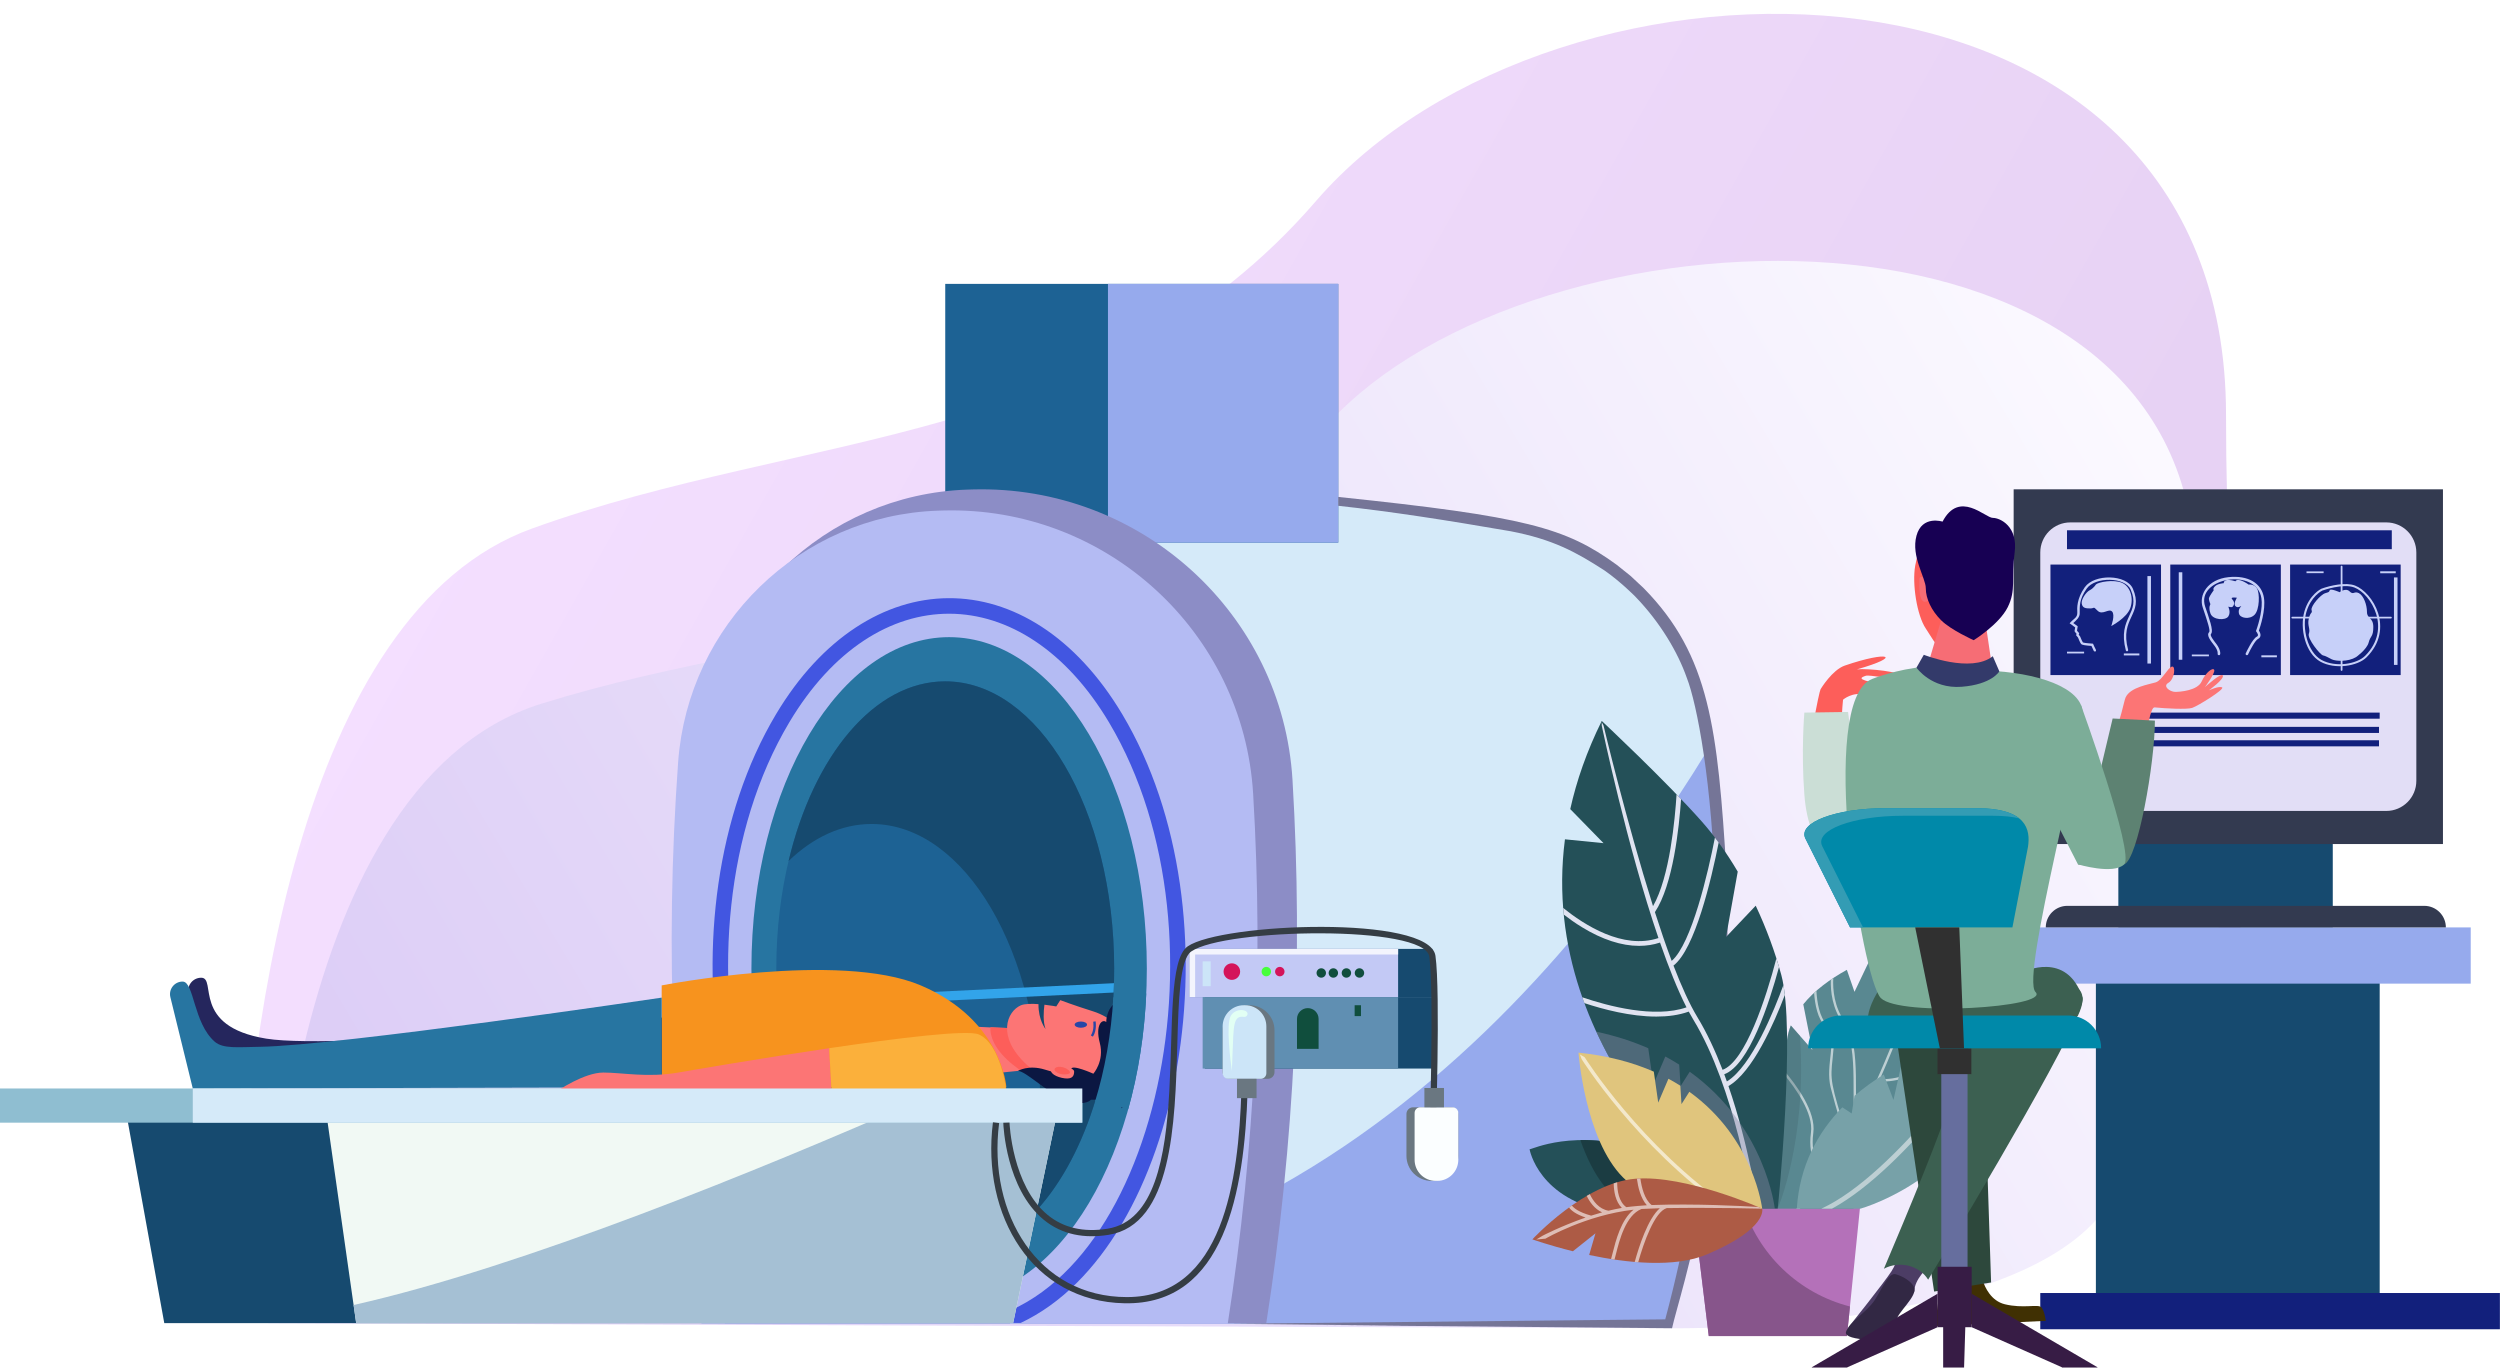 <svg width="722" height="395" viewBox="0 0 722 395" fill="none" xmlns="http://www.w3.org/2000/svg">
<g filter="url(#filter0_i_513_725)">
<path d="M482.72 377.896L68.499 376.149C69.415 295.031 86.713 172.861 153.608 148.656C232.283 120.187 318.621 125.197 380.083 54.031C449.279 -26.092 642.877 -26.18 642.877 115.801C642.877 246.076 668.989 251.528 612.762 337.213C589.37 372.859 520.278 379.292 482.72 377.896Z" fill="url(#paint0_linear_513_725)"/>
<path d="M77.545 378.12C77.545 378.12 78.705 223.483 156.285 199.249C233.866 175.017 322.854 178.894 386.432 115.345C450.009 51.797 633.896 48.655 633.896 162.322C633.896 275.987 662.559 283.632 605.611 348.022C576.432 381.013 482.887 379.597 482.887 379.597L77.545 378.12Z" fill="url(#paint1_linear_513_725)"/>
<path d="M481.917 378.304C498.092 320.253 501.544 262.202 492.265 204.151C487.688 175.517 465.47 152.898 436.886 147.941C377.273 137.604 342.084 135.525 264.882 143.919C244.099 217.964 188.769 304.258 209.401 378.303H481.917V378.304Z" fill="#96AAED"/>
<path d="M492.266 204.151C487.689 175.517 465.471 152.898 436.887 147.941C377.274 137.604 342.085 135.525 264.883 143.919C245.254 213.852 194.809 294.712 206.649 365.859C355.179 390.599 446.737 288.78 493.458 212.118C493.087 209.463 492.69 206.807 492.266 204.151Z" fill="#D5EAF9"/>
<path d="M386.489 77.984H272.986V152.707H386.489V77.984Z" fill="#1D6294"/>
<path d="M386.488 77.984H319.98V152.707H386.488V77.984Z" fill="#96AAED"/>
<path d="M365.702 378.12C373.877 325.839 376.401 273.558 373.276 221.275C370.399 173.181 329.393 136.017 280.914 137.349C280.392 137.363 279.871 137.38 279.349 137.398C238.262 138.804 204.952 171.142 201.989 211.877C197.957 267.291 200.275 322.706 208.94 378.12L365.702 378.12Z" fill="#8C8DC6"/>
<path d="M354.569 378.304C362.494 327.304 364.942 276.304 361.911 225.303C359.124 178.388 319.365 142.133 272.364 143.434C271.858 143.448 271.352 143.464 270.847 143.481C231.011 144.852 198.716 176.399 195.843 216.136C191.934 270.191 194.181 324.248 202.582 378.303H354.569V378.304Z" fill="#B4BBF3"/>
<path d="M274.108 371.488C305.642 371.488 331.205 328.623 331.205 275.748C331.205 222.872 305.642 180.007 274.108 180.007C242.574 180.007 217.011 222.872 217.011 275.748C217.011 328.623 242.574 371.488 274.108 371.488Z" fill="#2775A1"/>
<path d="M270.676 378.07C215.742 373.778 190.732 267.012 227.951 204.602C253.026 162.553 295.474 163.027 320.267 204.602C357.478 266.997 332.483 373.778 277.541 378.07H294.756C341.612 356.042 358.764 260.388 324.124 202.304C297.194 157.146 250.521 157.991 224.094 202.304C189.507 260.303 206.542 356.032 253.443 378.07H270.676Z" fill="#4256E1"/>
<path d="M272.986 358.723C299.932 358.723 321.777 321.574 321.777 275.748C321.777 229.922 299.932 192.773 272.986 192.773C246.04 192.773 224.196 229.922 224.196 275.748C224.196 321.574 246.04 358.723 272.986 358.723Z" fill="#1D6294"/>
<path d="M251.718 233.966C278.665 233.966 300.508 271.115 300.508 316.94C300.508 327.931 299.251 338.422 296.97 348.021C311.78 333.777 321.776 306.748 321.776 275.748C321.776 229.922 299.932 192.773 272.985 192.773C252.502 192.773 234.967 214.24 227.734 244.666C234.817 237.854 243 233.966 251.718 233.966Z" fill="#164A6F"/>
<path d="M224.667 287.32L321.611 282.644C321.654 281.748 321.689 280.848 321.716 279.944L224.474 284.634C224.529 285.533 224.593 286.429 224.667 287.32Z" fill="#32A4EA"/>
<path d="M291.694 378.12H47.443L35.77 313.646H306.062L291.694 378.12Z" fill="#164A6F"/>
<path d="M292.592 378.12H102.862L93.689 313.646H306.062L292.592 378.12Z" fill="#F1F9F4"/>
<path d="M102.861 378.12H292.592L306.062 313.645H265.495C218.922 334.105 150.854 361.923 102.116 372.886L102.861 378.12Z" fill="#A5C0D4"/>
<path d="M312.572 310.354H0V320.228H312.572V310.354Z" fill="#8FBED1"/>
<path d="M65.696 308.91H196.468L197.941 289.186C197.941 289.186 98.683 299.49 76.888 295.957C55.093 292.424 62.751 278.367 58.112 278.367C55.721 278.367 53.934 280.565 54.425 282.905L59.88 308.91H65.696V308.91Z" fill="#25265D"/>
<path d="M294.921 292.997C294.921 292.997 278.99 292.753 273.14 291.617C270.876 291.178 273.003 292.349 272.172 294.34C271.557 295.809 271.195 297.752 271.643 300.187C272.807 306.518 279.674 306.733 279.674 306.733L300.621 304.598L294.921 292.997Z" fill="#FC7575"/>
<path d="M300.621 304.598L294.922 292.997C294.922 292.997 290.681 292.943 286.041 292.646C285.897 295.674 287.554 299.476 292.552 303.514C293.295 304.114 294.031 304.673 294.76 305.195L300.621 304.598Z" fill="#FD5E5A"/>
<path d="M317.153 311.026C320.993 309.63 326.347 296.968 324.368 293.748C324.368 293.748 321.109 289.778 315.639 288.061C310.168 286.344 306.212 284.842 306.212 284.842L305.048 286.665C305.048 286.665 303.538 286.379 301.632 286.159C301.38 288.064 301.186 291.018 301.952 293.177C301.952 293.177 299.868 290.653 299.909 285.995C297.948 285.851 295.918 285.861 294.805 286.344C290.847 288.061 287.646 295.305 296.55 303.514C305.455 311.723 313.313 312.421 317.153 311.026Z" fill="#FC7575"/>
<path d="M322.394 310.81C321.807 313.924 315.059 313.604 315.059 313.604C315.059 313.604 313.657 315.423 308.775 314.137C303.885 312.85 296.322 305.275 293.991 305.275C293.991 305.275 297.015 303.409 301.79 304.91C306.558 306.409 309.354 306.409 309.354 304.803C309.354 303.188 315.759 306.089 315.759 306.089C315.759 306.089 319.011 302.443 317.618 297.181C316.224 291.921 318.371 290.154 319.484 291.174C319.484 291.174 319.362 286.56 323.438 284.84C325.097 284.14 322.972 307.696 322.394 310.81Z" fill="#0B1742"/>
<path d="M306.197 303.768C306.197 303.768 310.212 304.291 310.212 305.458C310.212 306.625 309.775 307.712 307.505 307.43C305.236 307.148 302.705 305.941 303.753 304.412C304.8 302.883 306.197 303.768 306.197 303.768Z" fill="#FC7575"/>
<path d="M323.404 314.699C323.82 314.568 324.262 314.235 324.452 313.827C325.066 312.495 323.743 310.717 322.827 309.545L323.084 309.347C323.968 310.136 324.851 310.972 325.415 312.144C326.204 313.867 325.4 315.405 323.902 316.057L323.404 314.699Z" fill="#0B1742"/>
<path d="M312.152 292.814C311.164 292.814 310.362 292.412 310.362 291.915C310.362 291.419 311.164 291.016 312.152 291.016C313.14 291.016 313.941 291.419 313.941 291.915C313.941 292.412 313.14 292.814 312.152 292.814Z" fill="#2846A6"/>
<path d="M315.039 295.048C316.119 293.404 315.724 291.092 315.72 291.07L316.408 290.964C316.428 291.068 316.853 293.53 315.636 295.382L315.039 295.048Z" fill="#2846A6"/>
<path d="M307.817 304.54C307.817 304.54 309.178 305.22 308.984 305.829C308.79 306.438 306.055 306.577 304.904 305.494C303.753 304.412 305.64 303.501 307.817 304.54Z" fill="#FD5E5A"/>
<path d="M191.095 280.582V310.021H290.646C290.646 310.021 289.468 290.591 265.905 280.582C242.343 270.573 191.095 280.582 191.095 280.582Z" fill="#F7931E"/>
<path d="M191.094 310.021V284.114C191.094 284.114 97.665 298.011 74.901 298.319C68.735 298.402 64.418 298.94 62.016 296.847C55.818 291.446 56.081 279.477 52.738 279.477C50.378 279.477 48.642 281.689 49.204 283.981L55.675 310.354L191.094 310.021Z" fill="#2775A1"/>
<path d="M195.88 305.752C187.044 307.298 179.755 305.752 174.233 305.752C168.71 305.752 160.979 311.052 160.979 311.052H240.16C239.978 306.94 239.644 302.827 239.486 298.715C219.921 301.603 200.246 304.989 195.88 305.752Z" fill="#FC7575"/>
<path d="M282.694 294.75C279.452 293.316 259.527 295.755 239.486 298.715C239.644 302.827 239.979 306.94 240.16 311.052H290.646C290.646 311.052 289.1 297.583 282.694 294.75Z" fill="#FBB03B"/>
<path d="M312.573 310.354H55.675V320.228H312.573V310.354Z" fill="#D5EAF9"/>
<path d="M466.851 159.075L466.852 159.077L466.851 159.075Z" fill="#757597"/>
<path d="M466.851 159.075C466.837 159.064 466.838 159.064 466.851 159.075V159.075Z" fill="#757597"/>
<path d="M498.611 247.792C496.048 206.562 493.849 185.325 474.709 165.876C474.623 165.795 471.058 162.465 470.904 162.321C470.906 162.322 470.907 162.324 470.91 162.326C470.825 162.259 467.091 159.268 466.852 159.077C452.1 148.371 440.659 145.167 386.488 139.518L386.488 142.075C401.715 143.723 417.557 146.187 436.316 149.431C448.297 151.751 454.936 155.26 463.488 160.822C468.142 164.089 472.356 168.373 472.266 168.288C479.484 175.755 484.56 184.367 487.148 191.76C492.896 206.293 505.445 284.972 480.927 377.025C480.835 377.026 363.547 378.213 354.568 378.304C499.337 379.765 257.818 377.601 482.887 379.596C485.043 369.574 501.304 324.05 498.611 247.792Z" fill="#757597"/>
<path d="M470.902 162.32C470.898 162.314 470.898 162.314 470.902 162.32V162.32Z" fill="#757597"/>
<path d="M413.67 270.041H343.527V283.954H413.67V270.041Z" fill="#164A6F"/>
<path d="M413.67 283.954H347.952V304.598H413.67V283.954Z" fill="#164A6F"/>
<path d="M403.774 270.041H343.527V283.954H403.774V270.041Z" fill="#C3C9F5"/>
<path d="M403.773 283.954H347.327V304.598H403.773V283.954Z" fill="#608FB2"/>
<path d="M349.649 273.632H347.327V280.812H349.649V273.632Z" fill="#CCE5F8"/>
<path d="M380.811 298.913H374.573V290.262C374.573 288.54 375.969 287.144 377.691 287.144H377.692C379.414 287.144 380.81 288.54 380.81 290.262L380.811 298.913Z" fill="#104E3D"/>
<path d="M393.053 286.31H391.22V289.451H393.053V286.31Z" fill="#104E3D"/>
<path d="M345.151 271.665H403.774V270.041H343.527V283.954H345.151V271.665Z" fill="#F3F4FD"/>
<path d="M324.754 372.385C298.248 371.882 283.331 347.175 286.763 320.114L288.545 320.34C285.196 346.747 299.88 370.597 325.452 370.597C353.354 370.597 357.69 336.652 358.515 311.023L360.309 311.081C359.38 339.987 353.737 372.998 324.754 372.385Z" fill="#353D44"/>
<path d="M301.396 348.238C290.503 339.257 289.775 321.03 289.75 320.258L291.544 320.197C291.55 320.378 292.276 338.398 302.544 346.857C307.103 350.613 312.923 351.958 319.84 350.855C347.127 346.503 332.434 276.581 343.018 269.302C352.853 262.541 412.863 260.168 414.559 272.031C416.05 282.461 414.629 324.841 414.568 326.64L412.772 326.579C412.786 326.14 414.249 282.559 412.781 272.285C411.455 263.025 353.797 264.069 344.036 270.781C340.706 273.071 340.372 284.872 340.019 297.366C339.361 320.677 338.541 349.69 320.122 352.628C313.312 353.715 306.781 352.677 301.396 348.238Z" fill="#353D44"/>
<path d="M366.154 307.563H355.024C353.962 307.563 353.1 306.701 353.1 305.639V293.553C353.1 289.552 356.345 286.31 360.347 286.31H360.832C364.834 286.31 368.078 289.553 368.078 293.553V305.639C368.078 306.701 367.217 307.563 366.154 307.563Z" fill="#6A7781"/>
<path d="M364.1 307.563H354.722C353.826 307.563 353.1 306.836 353.1 305.942V292.413C353.1 289.043 355.834 286.31 359.207 286.31H359.615C362.987 286.31 365.722 289.043 365.722 292.413V305.942C365.722 306.837 364.996 307.563 364.1 307.563Z" fill="#CCE5F8"/>
<path d="M362.894 307.563H357.238V313.145H362.894V307.563Z" fill="#6A7781"/>
<path d="M408.105 315.791H419.234C420.298 315.791 421.159 316.652 421.159 317.714V329.801C421.159 333.801 417.914 337.044 413.912 337.044H413.427C409.425 337.044 406.181 333.801 406.181 329.801V317.714C406.18 316.652 407.043 315.791 408.105 315.791Z" fill="#6A7781"/>
<path d="M410.159 315.791H419.536C420.432 315.791 421.158 316.516 421.158 317.412V330.94C421.158 334.311 418.424 337.044 415.051 337.044H414.643C411.27 337.044 408.536 334.311 408.536 330.94V317.412C408.537 316.516 409.263 315.791 410.159 315.791Z" fill="#FBFEFF"/>
<path d="M411.365 315.791H417.021V310.208H411.365V315.791Z" fill="#6A7781"/>
<path d="M358.151 276.599C358.151 277.919 357.08 278.99 355.759 278.99C354.438 278.99 353.367 277.919 353.367 276.599C353.367 275.278 354.438 274.208 355.759 274.208C357.08 274.208 358.151 275.278 358.151 276.599Z" fill="#D4145A"/>
<path d="M367.072 276.598C367.072 277.35 366.462 277.959 365.71 277.959C364.958 277.959 364.348 277.35 364.348 276.598C364.348 275.846 364.958 275.237 365.71 275.237C366.462 275.237 367.072 275.846 367.072 276.598Z" fill="#46FF3B"/>
<path d="M370.969 276.598C370.969 277.35 370.36 277.959 369.608 277.959C368.856 277.959 368.246 277.35 368.246 276.598C368.246 275.846 368.856 275.237 369.608 275.237C370.36 275.237 370.969 275.846 370.969 276.598Z" fill="#D4145A"/>
<path d="M382.943 276.998C382.943 277.749 382.333 278.359 381.581 278.359C380.829 278.359 380.219 277.749 380.219 276.998C380.219 276.246 380.829 275.637 381.581 275.637C382.333 275.637 382.943 276.246 382.943 276.998Z" fill="#104E3D"/>
<path d="M386.432 276.998C386.432 277.749 385.822 278.359 385.071 278.359C384.319 278.359 383.709 277.749 383.709 276.998C383.709 276.246 384.319 275.637 385.071 275.637C385.822 275.637 386.432 276.246 386.432 276.998Z" fill="#104E3D"/>
<path d="M390.202 276.998C390.202 277.749 389.593 278.359 388.841 278.359C388.088 278.359 387.479 277.749 387.479 276.998C387.479 276.246 388.088 275.637 388.841 275.637C389.593 275.637 390.202 276.246 390.202 276.998Z" fill="#104E3D"/>
<path d="M393.972 276.998C393.972 277.749 393.363 278.359 392.611 278.359C391.859 278.359 391.249 277.749 391.249 276.998C391.249 276.246 391.859 275.637 392.611 275.637C393.363 275.637 393.972 276.246 393.972 276.998Z" fill="#104E3D"/>
<path d="M355.95 300.506L355.759 305.292C355.363 302.38 354.023 291.91 355.45 289.372C356.973 286.873 360.78 287.521 360.24 289.08C360.098 289.49 359.686 289.731 359.272 289.672C356.124 289.228 356.278 292.147 355.95 300.506Z" fill="#E2FFF4"/>
<path d="M321.534 284.051C320.907 294.784 319.074 304.912 316.274 314.046C319.716 314.042 322.591 315.736 325.834 316.321C328.702 306.056 330.52 294.799 331.045 282.939C327.874 282.985 324.705 283.191 321.534 284.051Z" fill="#2775A1"/>
<path d="M533.401 381.85H493.487L488.813 343.497H537.295L533.401 381.85Z" fill="#B471B9"/>
<path d="M503.247 343.497H488.813L493.487 381.85H533.399L534.266 373.314C519.51 369.549 507.63 358.246 503.247 343.497Z" fill="#87558B"/>
<path d="M548.552 311.968L557.123 304.268C560.824 292.572 562.663 279.486 559.808 266.602C559.808 266.602 550.336 268.427 540.192 272.778L535.574 282.444L533.373 276.09C528.543 278.755 524.016 282.045 520.784 286.04L523.399 299.205L517.188 292.147C516.689 293.446 516.326 294.804 516.119 296.22C512.948 318.032 513.407 345.067 513.407 345.067H535.229C535.229 345.067 545.531 332.57 553.159 314.861L548.552 311.968Z" fill="#598891"/>
<path d="M535.817 336.007C530.525 338.631 526.746 338.652 525.384 338.544C532.169 329.681 538.047 318.448 542.606 308.329C542.933 308.344 543.255 308.351 543.575 308.351C549.524 308.351 554.18 305.835 557.49 303.088C557.613 302.682 557.733 302.273 557.853 301.864C554.495 304.882 549.488 307.859 542.91 307.652C544.237 304.683 545.495 301.714 546.711 298.711C551.702 298.065 556.627 295.036 560.053 292.44C560.113 292.097 560.17 291.755 560.227 291.411C556.926 293.985 551.966 297.2 547.009 297.972C553.157 282.665 557.021 270.297 557.06 270.161L558.287 267.384L556.556 269.313C556.489 269.551 553.309 279.576 548.482 292.237C545.914 286.795 547.308 273.496 547.745 269.907C547.504 269.988 547.262 270.071 547.018 270.154C546.508 274.371 545.163 287.915 548.154 293.095C545.081 301.088 541.213 310.214 536.705 318.927C534.87 316.154 537.915 298.216 532.811 291.14C529.696 286.821 529.279 281.795 529.447 278.453C529.21 278.609 528.975 278.766 528.741 278.925C528.637 282.369 529.18 287.282 532.252 291.542C537.394 298.672 533.864 317.177 536.362 319.584C535.478 321.279 534.568 322.956 533.636 324.605C528.511 308.475 528.58 307.902 529.279 301.507C529.681 297.83 530.06 294.356 527.606 291.903C525.476 289.773 524.772 285.555 524.575 282.132C524.35 282.329 524.129 282.529 523.91 282.731C524.157 286.156 524.94 290.213 527.119 292.39C531.029 296.297 526.966 303.269 528.725 310.196C530.317 316.466 532.767 324.155 533.173 325.419C531.256 328.762 529.245 331.978 527.149 334.97C526.284 334.238 522.652 330.678 523.684 323.187C524.523 317.103 518.837 309.359 515.054 304.968C515.02 305.293 514.988 305.62 514.956 305.946C518.644 310.336 523.764 317.561 523.002 323.092C521.899 331.09 525.824 334.785 526.75 335.536C524.216 339.102 521.559 342.335 518.798 345.066H519.768C520.253 344.573 520.735 344.066 521.212 343.545C523.905 344.39 528.078 343.941 532.22 340.865C534.732 339 537.422 338.755 539.663 339.076C539.804 338.872 539.948 338.663 540.094 338.449C537.645 338.032 534.628 338.219 531.809 340.313C527.097 343.811 523.088 343.293 521.733 342.969C522.805 341.772 523.857 340.506 524.888 339.184C528.352 339.695 532.894 338.225 536.124 336.624C538.207 335.59 540.336 335.202 542.279 335.156C542.425 334.93 542.572 334.699 542.721 334.466C540.568 334.46 538.168 334.842 535.817 336.007Z" fill="#BDCFD3"/>
<path opacity="0.34" d="M519.82 295.137L517.188 292.147C516.689 293.446 516.326 294.804 516.119 296.22C512.948 318.032 513.407 345.067 513.407 345.067C513.407 345.067 521.935 325.251 519.82 295.137Z" fill="#43666D"/>
<path d="M441.741 327.904C442.659 327.904 454.374 321.935 474.358 327.904C494.343 333.873 508.92 345.066 508.92 345.066C508.92 345.066 486.073 349.486 465.17 346.042C444.266 342.598 441.741 327.904 441.741 327.904Z" fill="#245058"/>
<path d="M506.533 343.436C493.415 334.407 473.319 324.984 456.41 325.257C459.962 335.294 464.741 342.6 474.253 347.085C488.619 348.089 502.241 346.271 507.1 345.507C506.936 344.863 506.749 344.171 506.533 343.436Z" fill="#1B3C42"/>
<path d="M507.05 257.565L498.477 266.602L501.859 247.725C498.746 242.45 495.273 237.552 491.528 233.31C481.191 221.6 462.585 204.208 462.585 204.208C458.259 212.969 455.309 221.471 453.491 229.67L463.102 239.508L451.957 238.395C443.712 301.857 501.521 345.066 501.521 345.066H513.407C513.407 345.066 518.748 293.407 514.441 277.564C512.63 270.905 510.119 264.093 507.05 257.565Z" fill="#245058"/>
<path d="M515.464 283.346C515.347 282.317 515.212 281.346 515.059 280.443C512.554 287.346 505.921 303.966 498.716 308.324C498.47 307.631 498.219 306.939 497.962 306.248C505.14 303.59 510.937 285.776 513.786 275.251C513.542 274.423 513.288 273.594 513.024 272.765C510.038 284.288 504.007 302.63 497.476 304.964C495.415 299.596 493.008 294.369 490.222 289.779C487.935 286.008 485.596 280.821 483.3 274.856C489.498 270.119 494.239 250.001 496.352 239.33C495.995 238.841 495.635 238.358 495.271 237.881C493.34 247.837 488.542 268.551 482.785 273.504C481.132 269.113 479.505 264.338 477.938 259.425C483.203 251.529 484.946 234.81 485.493 226.773C485.062 226.322 484.628 225.87 484.19 225.415C483.752 232.419 482.222 249.327 477.391 257.694C469.663 233.062 463.194 205.948 463.102 205.53L462.584 204.575L462.591 205.612C462.695 206.081 469.886 240.417 478.964 266.91C468.723 270.324 457.503 263.106 451.44 258.21C451.49 258.852 451.546 259.49 451.608 260.126C453.131 261.308 454.909 262.575 456.878 263.78C462.716 267.355 468.303 269.167 473.362 269.167C475.479 269.167 477.502 268.85 479.414 268.212C481.907 275.376 484.498 281.895 487.063 286.917C477.839 290.133 464.427 286.557 456.964 284.016C457.163 284.581 457.365 285.143 457.572 285.702C462.993 287.497 470.911 289.59 478.355 289.59C481.651 289.59 484.855 289.179 487.708 288.15C488.154 288.98 488.599 289.763 489.042 290.493C501.039 310.264 505.949 342.115 506.383 345.068H507.775C507.656 344.227 505.144 326.964 499.177 309.65C506.176 305.65 512.414 291.359 515.464 283.346Z" fill="#E0E3F1"/>
<path opacity="0.44" d="M501.494 345.066H512.563C512.563 345.066 509.981 321.317 487.994 305.514L485.348 309.669L484.95 303.459C483.675 302.651 482.34 301.869 480.946 301.121L477.505 309.167L476.013 298.724C471.565 296.778 466.582 295.147 461 293.948C475.385 325.137 500.548 344.353 501.494 345.066Z" fill="#858AA4"/>
<path d="M549.143 303.402L546.83 313.669L544.036 306.306C541.124 308.11 538.271 310.155 535.591 312.469L534.771 317.573L532.058 315.793C524.974 323.068 519.715 332.611 518.921 345.067H537.295C537.295 345.067 576.806 334.104 578.185 293.695C578.185 293.695 563.768 295.773 549.143 303.402Z" fill="#77A1A8"/>
<path d="M525.996 345.066H529.066C550.674 333.339 574.827 297.934 575.884 296.377L577.381 294.067L574.743 295.604C574.476 295.997 547.843 335.039 525.996 345.066Z" fill="#BDCFD3"/>
<path d="M487.883 311.308L485.616 314.868L485.276 309.547C484.183 308.855 483.04 308.186 481.845 307.544L478.898 314.437L477.619 305.491C471.59 302.853 464.412 300.887 455.87 300.001C455.87 300.001 457.707 325.028 468.733 336.048C479.759 347.07 496.987 345.174 496.987 345.174H508.932C508.932 345.174 506.72 324.846 487.883 311.308Z" fill="#E0C57D"/>
<path d="M498.32 345.174H500.126C473.807 327.027 457.818 301.595 457.656 301.335L456.271 300.517L456.778 301.88C456.938 302.137 472.543 326.967 498.32 345.174Z" fill="#F3E8CB"/>
<path d="M508.919 345.066C508.919 345.066 486.871 335.205 472.241 336.423C457.612 337.641 442.546 353.926 442.546 353.926C442.546 353.926 447.344 355.648 454.256 357.36L460.77 352.181L458.949 358.439C469.744 360.723 483.573 362.255 493.022 358.246C510.643 350.768 508.919 345.066 508.919 345.066Z" fill="#AD5B45"/>
<path d="M508.919 345.066C508.912 345.064 508.636 344.939 507.769 344.572C503.392 344.301 489.29 343.559 477 344.017C474.945 342.425 474.092 338.936 473.739 336.337C473.399 336.349 473.064 336.365 472.731 336.387C473.055 338.828 473.817 342.084 475.608 344.074C475.039 344.1 471.042 344.426 469.678 344.632C467.515 343.076 467.043 339.912 467.044 337.44C466.708 337.541 466.372 337.648 466.038 337.761C466.075 340.125 466.555 343.014 468.391 344.844C467.078 345.074 465.793 345.345 464.544 345.649C461.747 345.193 460.06 342.811 459.133 340.876C458.837 341.041 458.543 341.209 458.252 341.379C459.081 343.101 460.477 345.138 462.691 346.128C461.601 346.426 460.544 346.745 459.527 347.076C455.893 346.071 454.495 344.885 453.958 344.139C453.681 344.333 453.408 344.528 453.138 344.723C453.743 345.562 455.059 346.659 457.91 347.624C450.742 350.141 445.614 352.812 445.534 352.86L443.669 353.971L446.32 353.728C446.443 353.653 458.008 346.919 471.769 345.361C468.144 348.272 466.609 354.382 465.722 357.911C465.575 358.498 465.417 359.127 465.276 359.609C465.606 359.661 465.938 359.711 466.271 359.76C466.39 359.342 466.524 358.815 466.689 358.153C467.675 354.231 469.499 346.977 474.056 345.154C474.79 345.105 478.472 344.963 479.364 344.939C475.909 347.93 473.288 356.151 472.107 360.447C472.443 360.476 472.779 360.504 473.115 360.528C474.69 354.867 477.871 345.9 481.37 344.899C494.862 344.687 508.919 345.066 508.919 345.066Z" fill="#DEBDB5"/>
<path d="M673.704 223.331H611.78V263.836H673.704V223.331Z" fill="#164A6F"/>
<path d="M705.526 137.315H581.543V239.759H705.526V137.315Z" fill="#333A50"/>
<path d="M689.148 230.202H597.922C593.123 230.202 589.232 226.314 589.232 221.517V155.556C589.232 150.76 593.123 146.87 597.922 146.87H689.148C693.947 146.87 697.837 150.759 697.837 155.556V221.516C697.837 226.314 693.947 230.202 689.148 230.202Z" fill="#E2DEF6"/>
<path d="M687.252 276.807H605.292V374.43H687.252V276.807Z" fill="#164A6F"/>
<path d="M713.546 263.836H574.215V280.074H713.546V263.836Z" fill="#96AAED"/>
<path d="M624.102 159.045H592.171V190.96H624.102V159.045Z" fill="#12207C"/>
<path d="M658.708 159.045H626.777V190.96H658.708V159.045Z" fill="#12207C"/>
<path d="M693.312 159.045H661.382V190.96H693.312V159.045Z" fill="#12207C"/>
<path d="M604.685 183.99L604.012 182.546C602.28 182.428 601.288 182.253 601.061 182.025C600.78 181.744 600.302 180.56 600.133 180.123L599.578 179.457L599.708 179.029L599.381 178.66L599.126 178.285L599.304 177.185L597.708 176.008C598.837 174.636 600.01 174.449 599.923 172.832C599.859 171.676 599.709 168.966 602.083 165.597C604.851 161.667 614.155 161.853 615.966 165.997C619.25 173.51 612.041 174.261 614.601 183.665C614.715 184.102 614.054 184.274 613.941 183.837C611.391 174.064 618.434 173.354 615.34 166.271C613.74 162.613 605.092 162.509 602.642 165.99C600.438 169.119 600.621 171.105 600.621 173.211C600.621 174.271 599.61 175.177 598.764 175.939L600.044 176.882L599.843 178.129L599.92 178.245L600.472 178.861L600.339 179.304L600.75 179.826C601.027 180.546 601.413 181.407 601.544 181.542C601.868 181.716 604.39 181.885 604.46 181.892C605.01 183.306 605.666 183.911 605.138 184.156C605.092 184.177 604.765 184.161 604.685 183.99Z" fill="#C7D0F9"/>
<path d="M605.32 164.774C605.32 164.774 604.588 165.928 603.537 166.439C602.486 166.95 600.981 169.135 601.209 170.356C601.436 171.577 602.264 171.718 603.653 171.718C605.042 171.718 604.361 170.952 605.78 172.371C607.2 173.79 608.975 171.619 609.955 172.598C610.935 173.577 609.728 176.799 609.728 176.799C609.728 176.799 614.214 174.478 615.236 171.605C616.26 168.731 615.246 165.367 612.832 164.318C610.419 163.267 606.131 164.084 605.32 164.774Z" fill="#C7D0F9"/>
<path d="M601.889 184.206H596.948V184.717H601.889V184.206Z" fill="#C7D0F9"/>
<path d="M637.936 185.029H632.995V185.54H637.936V185.029Z" fill="#C7D0F9"/>
<path d="M671.061 161.018H666.119V161.529H671.061V161.018Z" fill="#C7D0F9"/>
<path d="M617.85 184.717H613.363V185.285H617.85V184.717Z" fill="#C7D0F9"/>
<path d="M657.567 185.256H653.081V185.824H657.567V185.256Z" fill="#C7D0F9"/>
<path d="M691.888 160.99H687.401V161.558H691.888V160.99Z" fill="#C7D0F9"/>
<path d="M648.568 184.691C648.764 184.263 650.521 180.488 651.778 179.86C652.436 179.531 651.949 178.848 651.521 178.256C652.48 175.662 653.519 171.54 653.096 168.786C651.705 159.747 634.03 162.837 636.86 171.207C637.856 174.193 639.41 178.209 638.535 179.083C638.131 179.487 639.345 181.008 640.187 182.124C641.272 183.571 641.573 185.429 640.726 185.206C640.527 185.153 640.408 184.95 640.459 184.751C640.459 184.751 640.619 183.941 639.591 182.571C638.546 181.185 637.075 179.49 638.008 178.558C638.376 178.191 637.628 175.781 636.154 171.446C634.941 167.857 637.502 163.306 643.624 162.679C649.256 162.098 653.173 164.397 653.831 168.674C654.373 172.191 652.732 177.081 652.362 178.122C652.986 179.02 653.086 180.038 652.111 180.526C651.339 180.911 649.943 183.475 649.244 185.001C649.042 185.449 648.363 185.139 648.568 184.691Z" fill="#C7D0F9"/>
<path d="M645.574 163.881C645.574 163.881 643.835 163.268 642.953 163.563C642.07 163.857 642.242 164.419 642.242 164.419C642.242 164.419 640.48 164.532 639.693 165.32C638.906 166.106 639.35 166.404 639.35 166.404C639.35 166.404 638.076 168.167 637.953 168.706C637.831 169.244 638.37 170.493 638.37 170.493C638.37 170.493 637.709 171.35 638.395 173.212C639.081 175.073 642.732 175.269 643.541 174.02C644.349 172.771 643.516 171.204 643.516 171.204C643.516 171.204 644.458 171.446 644.668 171.302C645.112 170.996 645.599 170.03 644.717 169.148C643.835 168.266 646.016 168.632 646.016 168.632C646.016 168.632 644.878 170.339 645.599 171.059C646.32 171.781 647.265 170.892 647.265 171.059C647.265 171.228 646.309 171.767 646.603 173.162C646.897 174.558 649.654 175.011 651.111 173.555C652.57 172.097 652.657 167.356 651.822 165.962C650.987 164.568 649.42 164.836 649.42 164.836C649.42 164.836 646.358 162.607 645.574 163.881Z" fill="#C7D0F9"/>
<path d="M621.2 162.373H620.174V187.632H621.2V162.373Z" fill="#C7D0F9"/>
<path d="M630.25 161.274H629.225V186.533H630.25V161.274Z" fill="#C7D0F9"/>
<path d="M692.401 162.765H691.376V188.025H692.401V162.765Z" fill="#C7D0F9"/>
<path d="M675.695 167.029C675.695 167.029 673.142 165.885 672.848 166.441C672.553 166.996 672.815 166.931 671.507 167.323C670.198 167.716 667.285 171.052 667.579 172.164C667.874 173.276 667.318 172.491 666.795 174.585C666.271 176.677 667.318 177.593 666.795 179C666.271 180.406 670.066 185.115 670.885 185.279C671.703 185.442 672.291 185.868 673.437 186.424C674.582 186.98 678.116 187.176 680.439 185.77C680.439 185.77 683.548 183.578 684.071 181.551C684.594 179.523 685.412 179.981 685.412 177.103C685.412 174.224 683.58 174.78 683.58 172.719C683.58 170.659 682.599 167.977 681.224 167.29C679.85 166.604 679.719 167.945 678.574 166.8C677.429 165.655 675.695 167.029 675.695 167.029Z" fill="#C7D0F9"/>
<path d="M670.151 187.103C665.78 184.696 664.1 177.452 665.516 172.583C666.933 167.713 670.288 166.087 670.431 166.02C673.089 165.056 677.465 164.094 680.129 165.107C685.243 167.048 691.704 177.592 683.462 185.827C680.883 188.405 674.371 189.426 670.151 187.103ZM670.673 166.562C670.467 166.665 667.386 168.281 666.086 172.749C664.759 177.308 666.372 184.344 670.438 186.584C674.519 188.831 680.67 187.779 683.043 185.408C690.898 177.559 684.73 167.487 679.919 165.66C676.694 164.437 670.996 166.446 670.673 166.562Z" fill="#C7D0F9"/>
<path d="M676.251 189.751C676.11 189.751 675.995 189.637 675.995 189.496V159.614C675.995 159.473 676.109 159.358 676.251 159.358C676.393 159.358 676.508 159.473 676.508 159.614V189.496C676.508 189.637 676.393 189.751 676.251 189.751Z" fill="#C7D0F9"/>
<path d="M690.494 174.619H662.011C661.87 174.619 661.755 174.503 661.755 174.363C661.755 174.222 661.87 174.107 662.011 174.107H690.494C690.636 174.107 690.751 174.222 690.751 174.363C690.75 174.503 690.636 174.619 690.494 174.619Z" fill="#C7D0F9"/>
<path d="M690.749 149.146H596.948V154.607H690.749V149.146Z" fill="#12207C"/>
<path d="M721.97 369.424H589.232V379.891H721.97V369.424Z" fill="#12207C"/>
<path d="M687.251 201.799H617.85V203.558H687.251V201.799Z" fill="#12207C"/>
<path d="M687.055 205.917H617.653V207.676H687.055V205.917Z" fill="#12207C"/>
<path d="M687.055 209.786H617.653V211.545H687.055V209.786Z" fill="#12207C"/>
<path d="M706.364 263.836H590.821C590.821 260.396 593.611 257.608 597.052 257.608H700.132C703.574 257.608 706.364 260.396 706.364 263.836Z" fill="#333A50"/>
<path d="M556.17 149.727C556.17 149.727 554.04 154.222 553.111 159.382C552.182 164.543 553.59 173.695 556.17 177.528C558.75 181.36 559.01 182.792 561.343 182.792C563.674 182.792 573.001 178.693 573.834 169.204C574.666 159.715 556.846 149.727 556.846 149.727L556.17 149.727Z" fill="#FD5E5A"/>
<path d="M532.558 220.468C530.972 210.149 532.269 198.073 532.269 198.073C532.269 198.073 535.028 195.669 538.721 196.654C542.416 197.639 544.377 198.25 544.015 197.197C543.653 196.145 538.859 194.474 538.859 194.474C538.859 194.474 543.486 194.42 545.845 195.631C548.205 196.842 548.753 194.502 542.174 193.336C535.597 192.17 537.748 191.539 538.853 191.16C539.958 190.781 546.517 192.489 548.254 191.25C549.864 190.104 539.364 188.951 536.273 189.316C549.726 185.499 545.525 183.844 532.79 188.213C529.137 189.466 525.855 194.923 525.777 195.054C525.447 195.487 521.846 212.15 521.646 224.864C525.118 223.303 529.352 222.484 532.558 220.468Z" fill="#FD5E5A"/>
<path d="M521.099 201.799C521.784 201.799 533.717 201.613 533.717 201.613C533.717 201.613 539.018 239.273 535.035 242.191C531.051 245.109 522.418 242.834 521.099 225.475C520.135 212.809 521.099 201.799 521.099 201.799Z" fill="#CBDED6"/>
<path d="M613.867 197.444C615.204 194.424 620.789 193.637 622.581 193.062C624.374 192.489 626.025 188.904 627.22 188.523C628.415 188.14 628.051 192.146 626.244 193.188C624.437 194.229 626.752 195.802 628.157 195.816C629.561 195.83 634.666 195.446 635.837 192.802C637.007 190.159 639.179 188.584 639.475 189.508C639.771 190.433 636.775 194.447 636.775 194.447C636.775 194.447 641.617 190.027 641.967 191.119C642.316 192.21 637.899 195.384 637.899 195.384C637.899 195.384 640.877 194.014 641.741 194.525C642.604 195.036 634.664 199.938 633.096 200.44C631.529 200.942 625.329 200.61 622.264 200.296C620.979 200.163 620.335 206.479 618.146 214.729C617.024 212.719 611.574 210.973 609.995 209.319C612.621 203.684 613.338 198.638 613.867 197.444Z" fill="#FC7575"/>
<path d="M610.133 203.499L600.108 245.62C600.108 245.62 609.516 246.99 613.462 245.62C617.408 244.249 622.337 216.31 622.337 204.111L610.133 203.499Z" fill="#5D8272"/>
<path d="M572.335 364.812C572.335 364.812 572.418 365.222 572.626 365.857C573.25 367.763 574.999 371.697 578.997 372.67C584.327 373.968 588.539 372.561 589.503 373.524C590.467 374.488 590.822 377.463 590.822 377.463L558.752 378.961L560.644 365.867L572.335 364.812Z" fill="#403003"/>
<path d="M546.259 285.982L558.572 369.002L575.028 366.381L572.353 285.403L546.259 285.982Z" fill="#2D483C"/>
<path d="M556.928 361.898C556.928 361.898 552.857 365.369 552.857 369.002L538.774 379.378H533.787C533.787 379.378 544.166 366.393 546.259 363.146C548.351 359.901 548.435 356.702 548.435 356.702L556.928 361.898Z" fill="#4C3D65"/>
<path d="M601.439 284.104C596.869 270.353 584.31 276.713 584.31 276.713C576.47 278.194 564.793 305.249 563.166 313.688C561.992 319.778 550.416 347.475 544.064 362.42C548.469 360.024 554.3 361.42 556.85 365.569C570.301 343.321 602.94 288.623 601.439 284.104Z" fill="#3C6051"/>
<path d="M547.685 364.057C547.685 364.057 551.536 365.171 552.766 367.724C553.995 370.279 547.685 375.216 547.685 377.463C547.685 379.711 549.352 381.625 547.685 382.458C546.019 383.29 532.363 383.427 533.113 380.695C533.862 377.963 539.226 374.882 541.416 371.471C543.605 368.058 545.55 363.149 547.685 364.057Z" fill="#322844"/>
<path d="M586.169 281.197C586.169 281.197 606.805 275.245 600.108 289.32C598.812 292.044 539.349 296.134 539.349 291.155C539.349 286.175 543.121 281.197 543.121 281.197H586.169V281.197Z" fill="#3C6051"/>
<path d="M540.68 192.081C540.68 192.081 547.682 189.239 556.17 188.511C560.823 188.113 565.473 189.62 570.711 189.62C585.504 189.62 599.78 193.538 601.341 200.718C602.912 207.942 583.419 278.058 587.858 282.494C592.296 286.93 548.669 289.722 543.195 284.251C537.722 278.782 524.705 198.292 540.68 192.081Z" fill="#7CAD98"/>
<path d="M560.6 175.13L556.17 190.05C556.17 190.05 567.752 194.62 575.518 190.05L573.078 173.504L560.6 175.13Z" fill="#F66D75"/>
<path d="M600.947 199.516C600.947 199.516 616.552 242.532 613.462 245.62C610.372 248.708 600.108 245.62 600.108 245.62L588.832 223.629L600.947 199.516Z" fill="#7CAD98"/>
<path d="M581.187 263.836H534.289L521.405 238.183C519.09 233.574 530.154 229.395 544.668 229.395H570.809C585.322 229.395 586.423 235.584 585.688 240.549L583.726 250.699L581.187 263.836Z" fill="#0089A9"/>
<path d="M526.265 240.381C523.95 235.772 535.014 231.593 549.528 231.593H575.668C578.716 231.593 581.173 231.866 583.144 232.345C580.963 230.587 577.178 229.396 570.809 229.396H544.668C530.154 229.396 519.09 233.575 521.405 238.183L534.289 263.836H538.045L526.265 240.381Z" fill="#339CB4"/>
<path d="M568.225 305.255H560.643V378.744H568.225V305.255Z" fill="#666E9E"/>
<path d="M569.421 379.3H559.572V369.627V361.842H569.421V379.3Z" fill="#371C45"/>
<path d="M523.257 390.86L559.572 369.627V379.3L533.533 390.86V392.983H523.257V390.86Z" fill="#371C45"/>
<path d="M605.737 390.86L569.421 369.627V379.3L595.461 390.86V392.983H605.737V390.86Z" fill="#371C45"/>
<path d="M561.183 369.627V392.983H558.752V394.635H569.421V392.983H567.164L567.872 369.627H561.183Z" fill="#371C45"/>
<path d="M569.328 298.753H559.541V306.211H569.328V298.753Z" fill="#303030"/>
<path d="M606.805 298.753H522.189C522.189 293.52 526.432 289.279 531.666 289.279H597.328C602.562 289.279 606.805 293.52 606.805 298.753Z" fill="#0089A9"/>
<path d="M555.596 185.103C555.596 185.103 569.208 190.513 575.518 185.519L577.414 189.893C577.414 189.893 575.249 193.677 566.505 194.342C557.761 195.009 553.478 188.815 553.478 188.815L555.596 185.103Z" fill="#333A6A"/>
<path d="M557.429 163.919C557.429 163.919 554.306 161.547 554.306 163.295C554.306 165.043 553.956 171.227 556.879 169.508C559.802 167.79 557.429 163.919 557.429 163.919Z" fill="#F66D75"/>
<path d="M561.008 146.646C561.008 146.646 555.105 144.712 553.477 150.716C551.848 156.719 556.169 162.892 556.169 165.882C556.169 168.872 557.779 172.311 560.599 175.13C563.419 177.949 570.002 180.888 570.002 180.888C570.002 180.888 577.33 176.364 579.828 171.369C582.327 166.375 580.828 163.046 581.827 155.554C582.826 148.064 577.701 145.563 575.517 145.563C573.333 145.563 565.843 137.423 561.008 146.646Z" fill="#170053"/>
<path d="M553.11 263.836L560.225 298.753H567.21L565.843 263.836H553.11Z" fill="#303030"/>
</g>
<defs>
<filter id="filter0_i_513_725" x="0" y="0" width="721.97" height="398.635" filterUnits="userSpaceOnUse" color-interpolation-filters="sRGB">
<feFlood flood-opacity="0" result="BackgroundImageFix"/>
<feBlend mode="normal" in="SourceGraphic" in2="BackgroundImageFix" result="shape"/>
<feColorMatrix in="SourceAlpha" type="matrix" values="0 0 0 0 0 0 0 0 0 0 0 0 0 0 0 0 0 0 127 0" result="hardAlpha"/>
<feOffset dy="4"/>
<feGaussianBlur stdDeviation="14"/>
<feComposite in2="hardAlpha" operator="arithmetic" k2="-1" k3="1"/>
<feColorMatrix type="matrix" values="0 0 0 0 0 0 0 0 0 0 0 0 0 0 0 0 0 0 1 0"/>
<feBlend mode="normal" in2="shape" result="effect1_innerShadow_513_725"/>
</filter>
<linearGradient id="paint0_linear_513_725" x1="729.048" y1="422.374" x2="149.924" y2="96.298" gradientUnits="userSpaceOnUse">
<stop stop-color="#E0CBEE"/>
<stop offset="1" stop-color="#F4DFFF"/>
</linearGradient>
<linearGradient id="paint1_linear_513_725" x1="87.477" y1="449.295" x2="623.493" y2="128.615" gradientUnits="userSpaceOnUse">
<stop stop-color="#D8C7F5"/>
<stop offset="1" stop-color="#FBF9FF"/>
</linearGradient>
</defs>
</svg>
